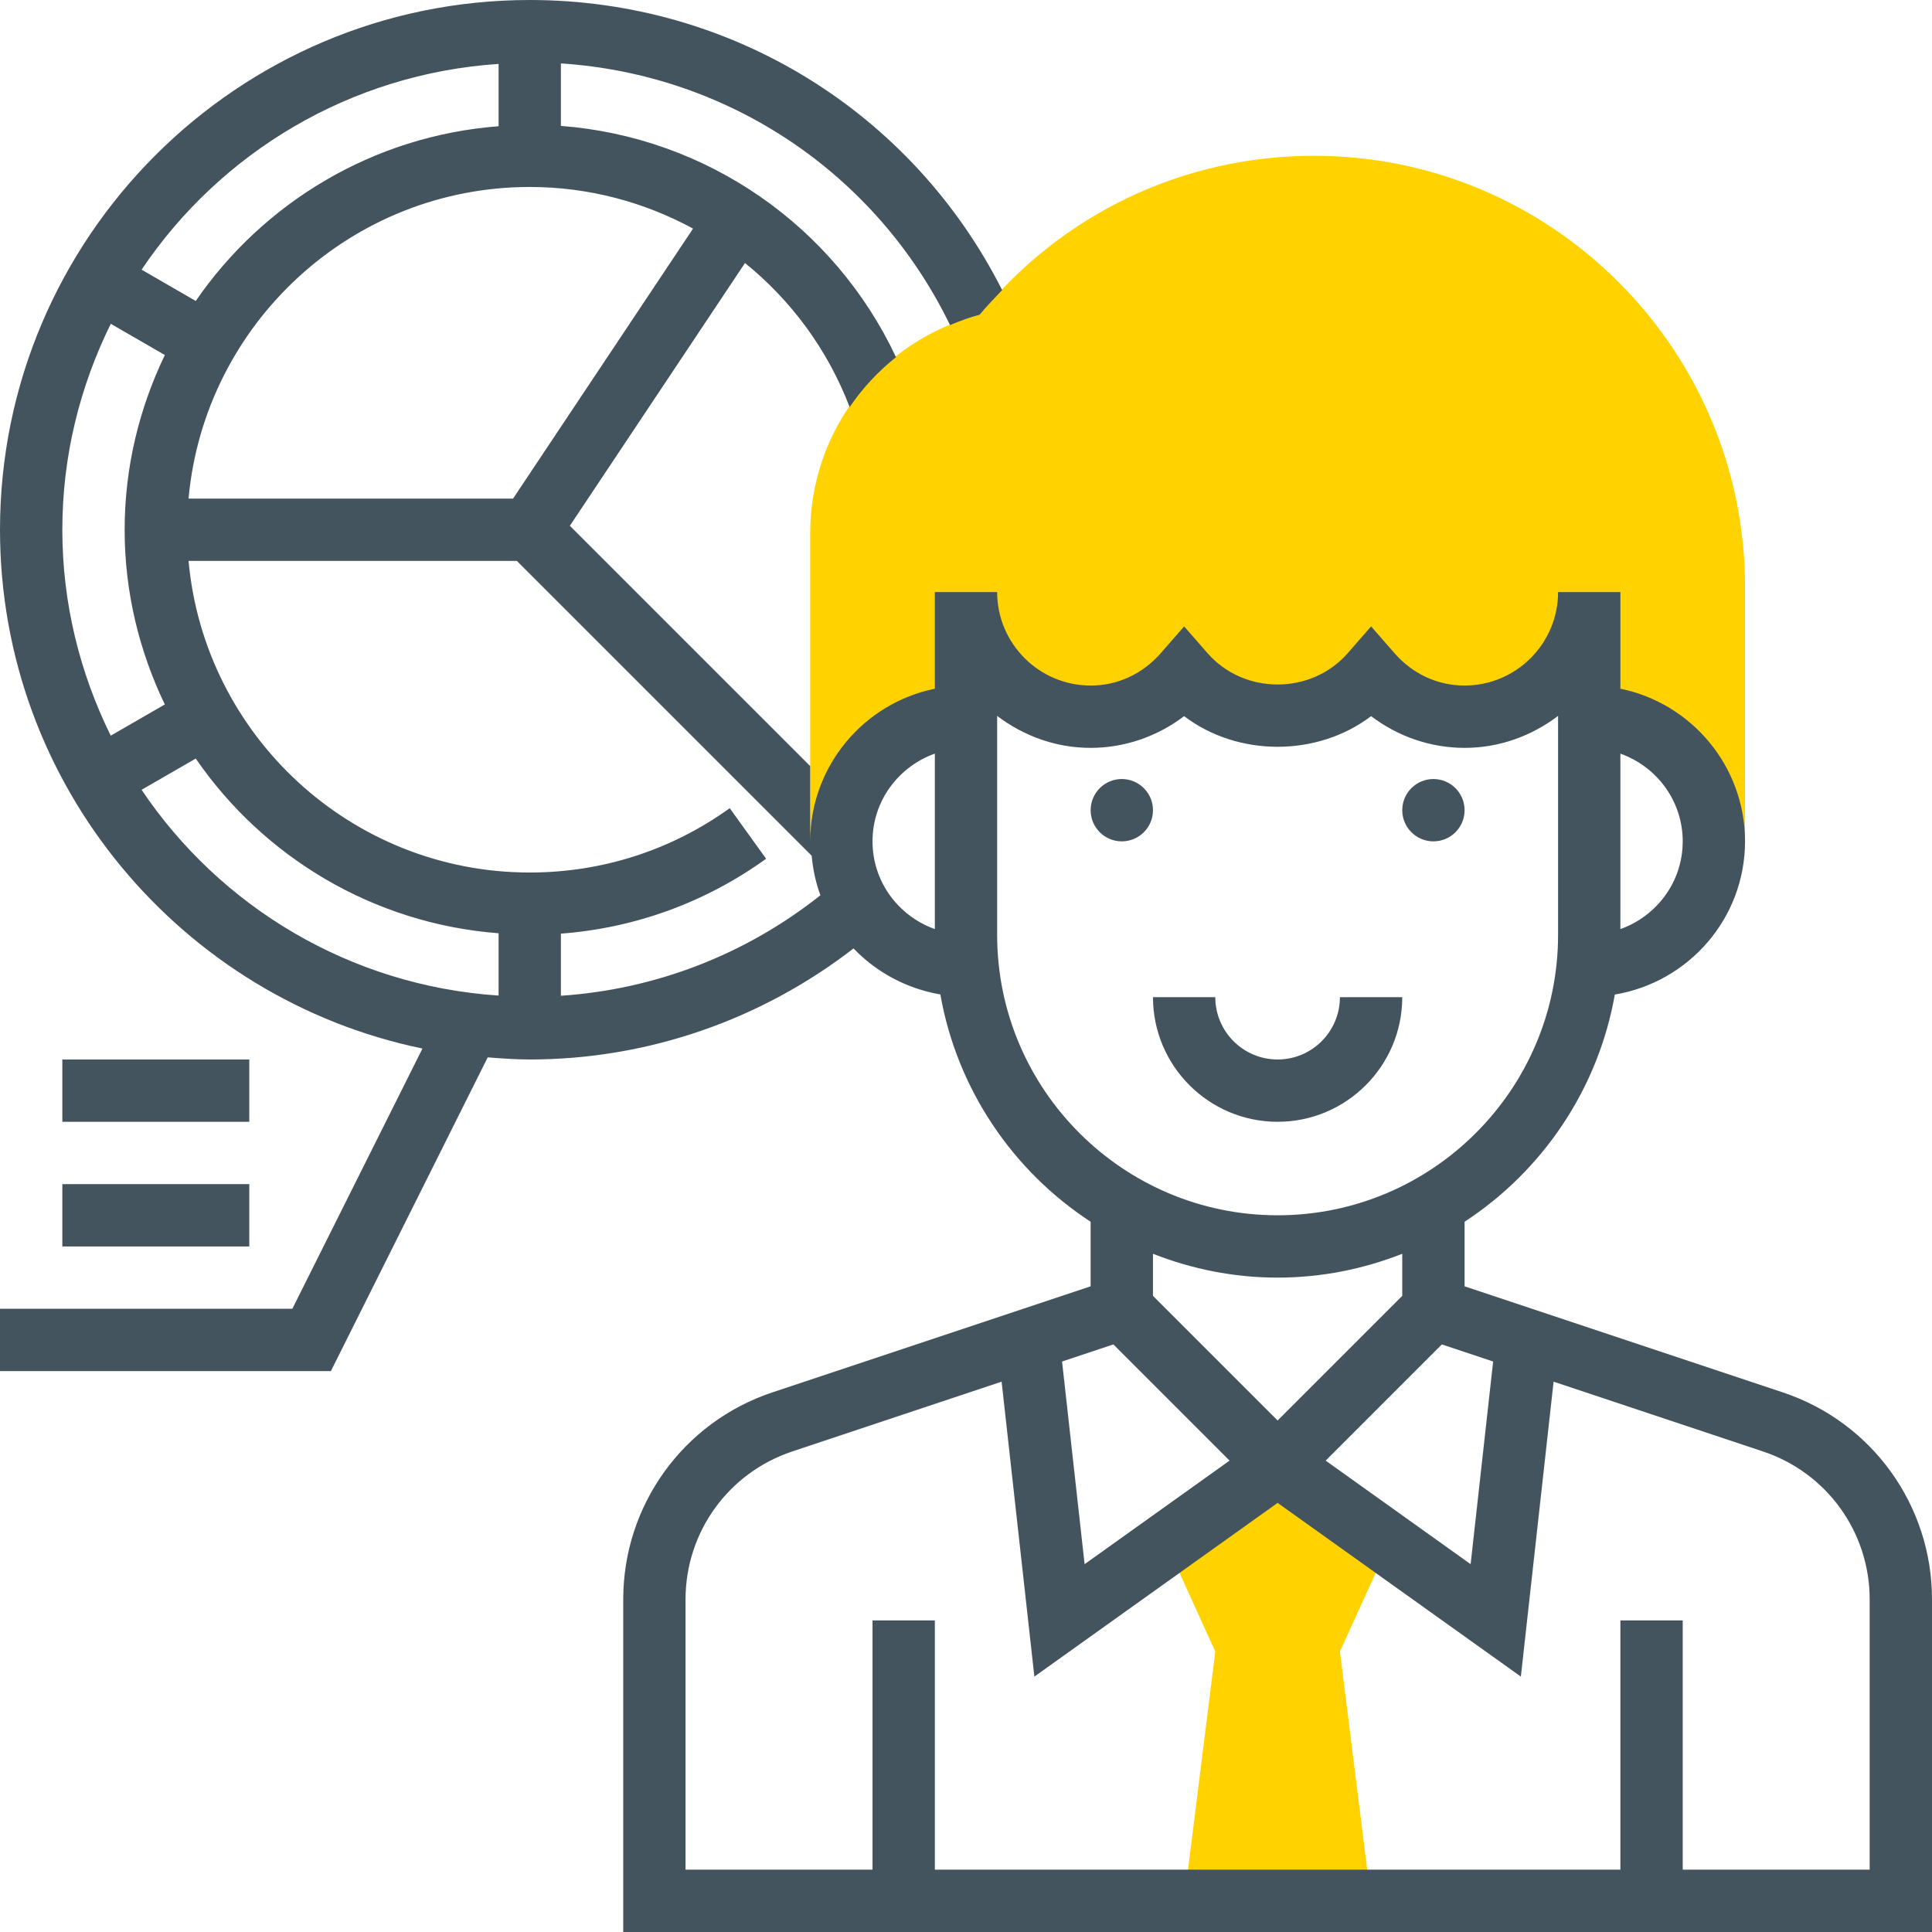 <svg width="72" height="72" viewBox="0 0 72 72" fill="none" xmlns="http://www.w3.org/2000/svg">
<path d="M48.969 5.806C44.106 5.806 39.571 7.964 36.51 11.733C32.825 12.67 30.194 16.019 30.194 19.857V31.355H31.355C31.355 28.79 33.435 26.71 36 26.71V22.064C36 24.63 38.08 26.71 40.645 26.71C42.041 26.71 43.278 26.081 44.129 25.107C44.98 26.081 46.217 26.71 47.613 26.71C49.009 26.71 50.246 26.081 51.097 25.107C51.948 26.081 53.185 26.71 54.581 26.71C57.146 26.71 59.226 24.63 59.226 22.064V26.71C61.791 26.71 63.871 28.79 63.871 31.355H65.032V21.869C65.032 13.012 57.826 5.806 48.969 5.806Z" fill="#FFD200"/>
<path d="M51.757 57.541L49.935 61.548L51.097 70.839H44.129L45.29 61.548L43.468 57.541L47.613 54.581L51.757 57.541Z" fill="#FFD200"/>
<path d="M2.323 39.484H9.29V41.806H2.323V39.484Z" fill="#44545F"/>
<path d="M66.442 51.891L54.581 47.937V45.531C57.478 43.637 59.555 40.6 60.18 37.064C62.927 36.606 65.032 34.229 65.032 31.355C65.032 28.551 63.033 26.206 60.387 25.666V22.064H58.065C58.065 23.985 56.501 25.548 54.581 25.548C53.578 25.548 52.651 25.12 51.97 24.343L51.097 23.344L50.224 24.344C48.864 25.898 46.363 25.898 45.003 24.344L44.129 23.344L43.256 24.344C42.575 25.12 41.648 25.548 40.645 25.548C38.725 25.548 37.161 23.985 37.161 22.064H34.839V25.666C32.192 26.206 30.194 28.55 30.194 31.355V28.551L21.237 19.595L27.764 9.802C29.479 11.189 30.842 13.023 31.664 15.172C32.142 14.467 32.723 13.842 33.392 13.311C31.089 8.414 26.332 5.107 20.903 4.692V2.363C27.165 2.773 32.666 6.474 35.405 12.115C35.763 11.967 36.126 11.829 36.51 11.731C36.773 11.406 37.063 11.11 37.347 10.81C34 4.192 27.268 0 19.742 0C8.856 0 0 8.856 0 19.742C0 29.259 6.768 37.223 15.744 39.076L10.895 48.774H0V51.097H12.331L18.176 39.405C18.695 39.445 19.213 39.484 19.742 39.484C24.129 39.484 28.362 38.012 31.809 35.345C32.654 36.228 33.775 36.842 35.044 37.06C35.668 40.597 37.745 43.636 40.644 45.531V47.937L28.783 51.89C25.459 52.999 23.226 56.099 23.226 59.603V72H72V59.603C72 56.099 69.767 52.999 66.442 51.891ZM55.645 50.74L54.806 58.292L49.404 54.433L53.733 50.103L55.645 50.74ZM62.71 31.355C62.71 32.867 61.736 34.144 60.387 34.625V28.086C61.736 28.566 62.71 29.843 62.71 31.355ZM19.12 18.581H7.027C7.616 12.08 13.09 6.968 19.742 6.968C21.925 6.968 24.002 7.527 25.828 8.519L19.12 18.581ZM18.581 2.382V4.704C13.902 5.063 9.813 7.553 7.295 11.216L5.277 10.05C8.203 5.696 13.043 2.749 18.581 2.382ZM4.129 12.068L6.143 13.231C5.193 15.206 4.645 17.409 4.645 19.742C4.645 22.075 5.193 24.278 6.142 26.253L4.127 27.416C2.983 25.096 2.323 22.498 2.323 19.742C2.323 16.986 2.983 14.387 4.129 12.068ZM5.277 29.434L7.295 28.269C9.813 31.931 13.902 34.421 18.581 34.78V37.102C13.043 36.735 8.203 33.788 5.277 29.434ZM20.903 37.109V34.794C23.665 34.586 26.29 33.632 28.551 32.003L27.195 30.118C25.015 31.687 22.437 32.516 19.742 32.516C13.09 32.516 7.616 27.404 7.027 20.903H19.261L30.248 31.89C30.296 32.403 30.401 32.897 30.575 33.363C27.802 35.567 24.436 36.873 20.903 37.109ZM32.516 31.355C32.516 29.843 33.49 28.566 34.839 28.085V34.624C33.49 34.144 32.516 32.867 32.516 31.355ZM37.161 34.839V26.68C38.134 27.417 39.333 27.871 40.645 27.871C41.906 27.871 43.128 27.45 44.129 26.689C46.132 28.211 49.093 28.211 51.097 26.689C52.098 27.45 53.32 27.871 54.581 27.871C55.893 27.871 57.092 27.417 58.065 26.68V34.839C58.065 40.601 53.375 45.29 47.613 45.29C41.851 45.29 37.161 40.601 37.161 34.839ZM47.613 47.613C49.253 47.613 50.816 47.291 52.258 46.725V48.293L47.613 52.938L42.968 48.293V46.725C44.41 47.291 45.973 47.613 47.613 47.613ZM41.493 50.103L45.822 54.433L40.42 58.292L39.58 50.74L41.493 50.103ZM69.677 69.677H62.71V60.387H60.387V69.677H34.839V60.387H32.516V69.677H25.548V59.603C25.548 57.099 27.144 54.886 29.519 54.094L37.327 51.491L38.548 62.482L47.613 56.008L56.678 62.482L57.898 51.491L65.707 54.094C68.082 54.886 69.677 57.099 69.677 59.603V69.677Z" fill="#44545F"/>
<path d="M42.968 30.194C42.968 30.835 42.448 31.355 41.806 31.355C41.165 31.355 40.645 30.835 40.645 30.194C40.645 29.552 41.165 29.032 41.806 29.032C42.448 29.032 42.968 29.552 42.968 30.194Z" fill="#44545F"/>
<path d="M54.581 30.194C54.581 30.835 54.061 31.355 53.419 31.355C52.778 31.355 52.258 30.835 52.258 30.194C52.258 29.552 52.778 29.032 53.419 29.032C54.061 29.032 54.581 29.552 54.581 30.194Z" fill="#44545F"/>
<path d="M52.258 37.161H49.935C49.935 38.442 48.894 39.484 47.613 39.484C46.332 39.484 45.29 38.442 45.29 37.161H42.968C42.968 39.723 45.051 41.806 47.613 41.806C50.175 41.806 52.258 39.723 52.258 37.161Z" fill="#44545F"/>
<path d="M2.323 44.129H9.29V46.452H2.323V44.129Z" fill="#44545F"/>
</svg>
